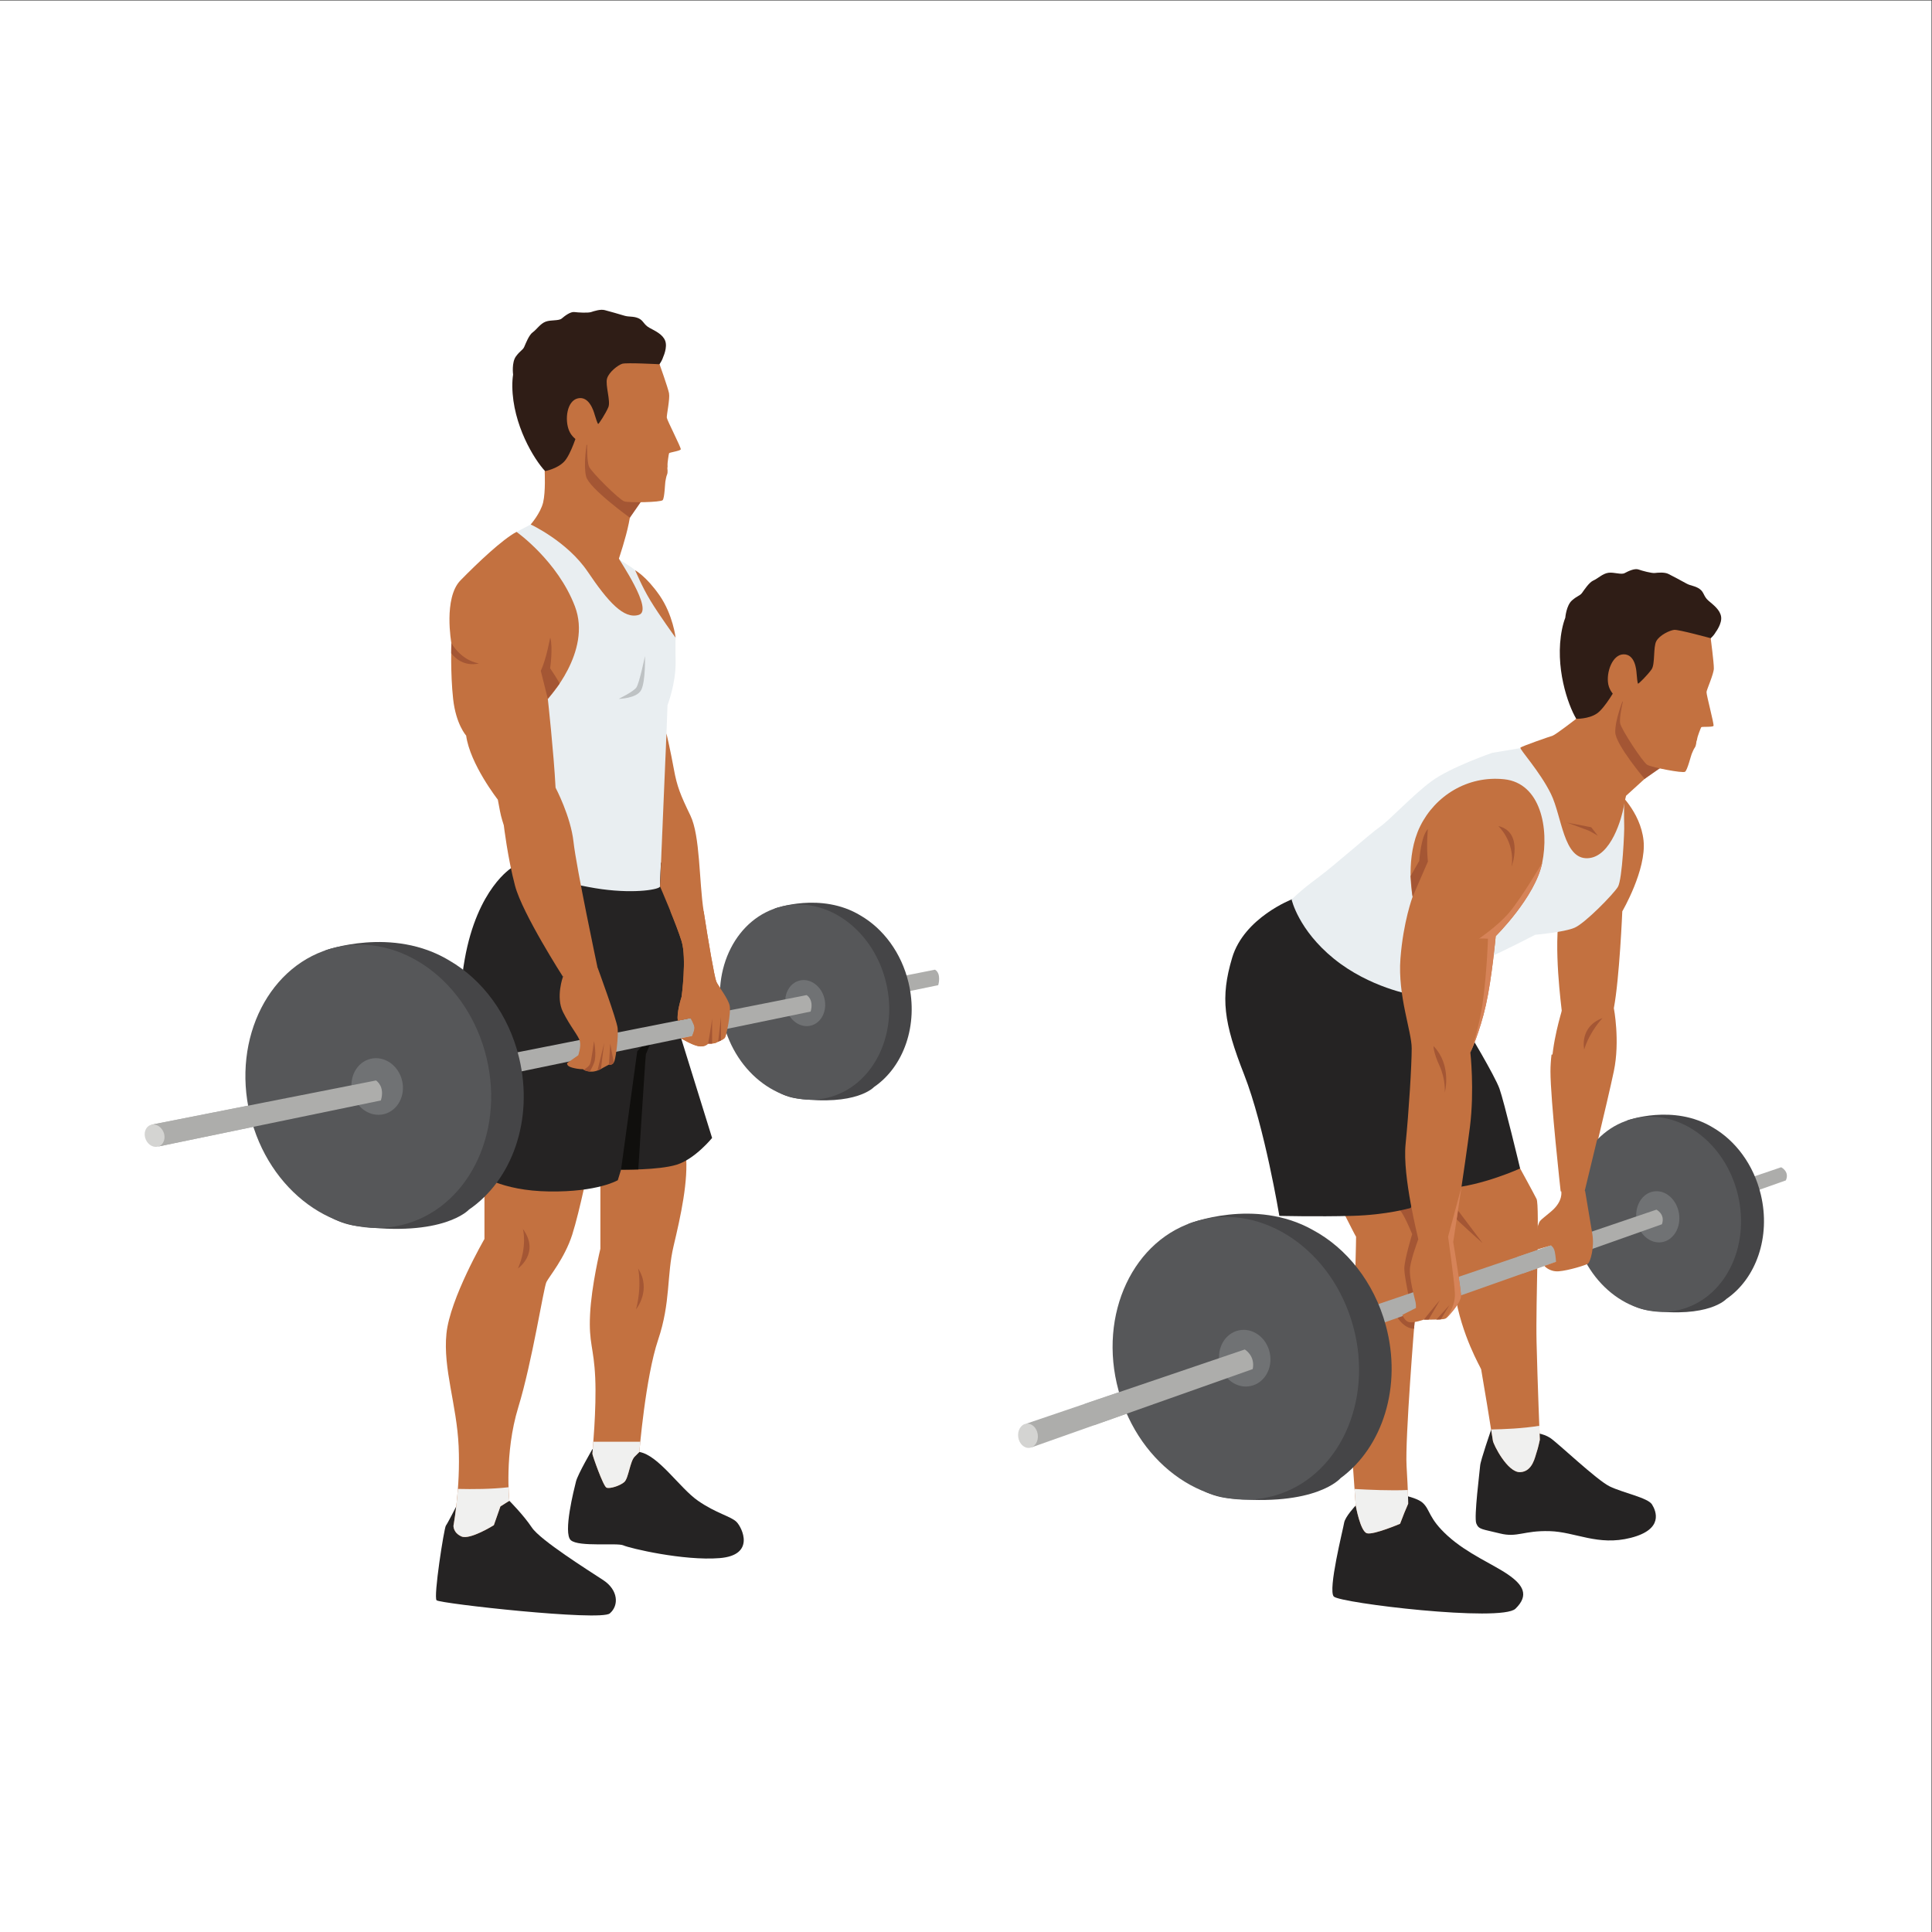 <?xml version="1.0" encoding="UTF-8" standalone="no"?>
<svg
   xmlns:dc="http://purl.org/dc/elements/1.1/"
   xmlns:cc="http://creativecommons.org/ns#"
   xmlns:rdf="http://www.w3.org/1999/02/22-rdf-syntax-ns#"
   xmlns:svg="http://www.w3.org/2000/svg"
   xmlns="http://www.w3.org/2000/svg"
   viewBox="0 0 2666.667 2666.667"
   height="2666.667"
   width="2666.667"
   xml:space="preserve"
   id="svg2"
   version="1.1"><rect x="0" y="0" width="2666.667" height="2666.667" fill="#333333" stroke="none"/><defs
     id="defs6" /><g
     transform="matrix(1.333,0,0,-1.333,0,2666.667)"
     id="g10"><g
       transform="scale(0.1)"
       id="g12"><g
         transform="scale(1.227)"
         id="g14"><path
           id="path16"
           style="fill:#ffffff;fill-opacity:1;fill-rule:nonzero;stroke:none"
           d="M 16300,0 H 0 V 16300 H 16300 V 0" /></g><g
         transform="scale(1.046)"
         id="g18"><path
           id="path20"
           style="fill:#c37140;fill-opacity:1;fill-rule:nonzero;stroke:none"
           d="m 16009.5,11292.5 c 0,0 230.1,-198.7 260.3,-488 30.2,-289.3 -210.4,-700.6 -210.4,-700.6 0,0 -27.8,-662.35 -83.6,-958.6 0,0 62.8,-324.18 0,-623.98 -62.7,-299.69 -278.8,-1185.11 -278.8,-1185.11 h -237.1 c 0,0 -101.1,909.8 -101.1,1188.65 0,278.85 101.1,582.09 101.1,596.05 0,13.96 -87.1,644.85 -17.4,975.99 69.7,331.2 327.4,979.5 327.4,979.5 l 239.6,216.1" /></g><path
         id="path22"
         style="fill:#252323;fill-opacity:1;fill-rule:nonzero;stroke:none"
         d="m 14165.5,4356.9 -127.6,59.6 c 0,0 -110.5,-116.6 -120.2,-179.8 -9.8,-63.2 -170.1,-695 -107,-763 63.2,-68.1 1735.1,-267.4 1880.9,-126.4 145.8,140.9 77.8,247.9 -77.8,354.8 -155.5,106.9 -417.9,213.8 -622.1,398.5 -204.1,184.7 -179.8,272.2 -262.4,345.1 -82.6,72.9 -364.5,106.9 -364.5,106.9 l -199.3,-195.7" /><g
         transform="scale(1.057)"
         id="g24"><path
           id="path26"
           style="fill:#252323;fill-opacity:1;fill-rule:nonzero;stroke:none"
           d="m 15021.6,4891.5 c 0,0 92,-4.55 163.2,-50.53 71.4,-45.98 456.5,-413.85 584.1,-475.92 127.6,-62.17 372.4,-110.42 413.9,-175.9 41.3,-65.57 117.2,-244.86 -207,-327.65 -324.2,-82.79 -541.5,58.57 -796.6,65.47 -255.3,6.91 -313.9,-65.76 -486.4,-22.52 -172.4,43.24 -206.9,36.34 -231,98.41 -24.1,62.06 34.4,513.86 37.9,565.61 3.4,51.76 109.1,355.01 109.1,355.01 l 412.8,-31.98" /></g><path
         id="path28"
         style="fill:#c37140;fill-opacity:1;fill-rule:nonzero;stroke:none"
         d="m 14649.1,6341.1 c 0,0 -101.4,-1239.3 -84.7,-1516.3 16.7,-277.1 16.7,-390.1 16.7,-390.1 l -40.1,-94.7 -43.8,-113 c 0,0 -273.4,-116.7 -342.6,-98.4 -69.3,18.2 -116.7,287.9 -116.7,287.9 0,0 -51,703.5 -51,714.5 0,10.9 58.3,2070.4 54.7,2068.6 -3.7,-1.9 -200.5,391.8 -200.5,391.8 0,0 747.3,222.4 769.1,200.5 21.9,-21.9 228,-222.4 214.2,-262.5 -13.7,-40.1 -18,-1007.8 -39.2,-1037 -21.2,-29.2 -136.1,-151.3 -136.1,-151.3" /><path
         id="path30"
         style="fill:#c37140;fill-opacity:1;fill-rule:nonzero;stroke:none"
         d="m 15740.2,7906.1 c 0,0 136.2,-247.9 170.2,-315.9 33.9,-68.1 -9.7,-1074.1 0,-1482.3 9.6,-408.3 33.9,-1011 33.9,-1011 0,0 -19.3,-92.3 -33.9,-131.2 -14.7,-38.9 -39,-199.2 -170.2,-204.1 -131.2,-4.9 -277,286.7 -281.9,325.6 -4.8,38.9 -116.6,719.3 -121.5,738.8 -4.8,19.4 -204.1,349.9 -272.1,787.3 -68.1,437.4 -199.3,1147 -155.6,1292.8 43.8,145.8 -218.7,272.2 175,218.7 393.7,-53.5 656.1,-218.7 656.1,-218.7" /><path
         id="path32"
         style="fill:#f0f0ef;fill-opacity:1;fill-rule:nonzero;stroke:none"
         d="m 14025.6,4587.2 c 7.1,-98.5 12.3,-170.7 12.3,-170.7 0,0 47.4,-269.7 116.7,-287.9 69.2,-18.3 342.6,98.4 342.6,98.4 l 43.8,113 40.1,94.7 c 0,0 0,43.4 -4,142 -176.2,-8.2 -397.6,1.9 -551.5,10.5" /><path
         id="path34"
         style="fill:#f0f0ef;fill-opacity:1;fill-rule:nonzero;stroke:none"
         d="m 15440,5203.6 c 10.2,-62.9 17.2,-107.3 18.3,-116.4 4.9,-38.9 150.7,-330.5 281.9,-325.6 131.2,4.9 155.5,165.2 170.2,204.1 14.6,38.9 33.9,131.2 33.9,131.2 0,0 -2.2,55.8 -5.6,144.7 -172.7,-28.2 -369.3,-36.1 -498.7,-38" /><path
         id="path36"
         style="fill:#a45634;fill-opacity:1;fill-rule:nonzero;stroke:none"
         d="m 14497,7471.2 c 42.8,-41.4 125.4,-245.5 125.4,-245.5 0,0 -81.4,-264.9 -81.4,-356 0,-91.2 61.9,-346.3 54.7,-357.2 -7.3,-11 -123,-152.4 -123,-152.4 0,0 61.7,-109.9 168.9,-113.6 l 19.7,214.9 c 0,0 74.4,569.4 82,627 7.5,57.5 27.3,145.8 0,277 -27.4,131.2 -60.2,148.2 -71.1,161.6 -10.9,13.4 -175.2,-55.8 -175.2,-55.8" /><path
         id="path38"
         style="fill:#252323;fill-opacity:1;fill-rule:nonzero;stroke:none"
         d="m 13378.2,10693.4 c 0,0 -495.7,-189.6 -619.7,-605.1 -123.9,-415.5 -87.5,-670.7 124,-1210.2 211.4,-539.4 364.5,-1462.9 364.5,-1462.9 0,0 388.8,-9.7 753.3,0 364.5,9.7 607.5,82.6 607.5,82.6 0,0 48.6,179.9 393.7,204.2 345,24.3 738.7,204.1 738.7,204.1 0,0 -165.2,690.1 -213.8,826.2 -48.6,136.1 -335.4,612.4 -335.4,612.4 0,0 -330.5,972 -398.5,1001.2 -68.1,29.1 -1414.3,347.5 -1414.3,347.5" /><path
         id="path40"
         style="fill:#a45634;fill-opacity:1;fill-rule:nonzero;stroke:none"
         d="m 15054.9,7527 296.5,-393.7 c 0,0 -286.7,253.8 -296.5,277.6 -9.7,23.8 0,116.1 0,116.1" /><g
         transform="scale(1.032)"
         id="g42"><path
           id="path44"
           style="fill:#e9eef1;fill-opacity:1;fill-rule:nonzero;stroke:none"
           d="m 15247.7,11877.1 -275.4,-45.9 c 0,0 -420.2,-144.7 -610.9,-286 -190.6,-141.2 -413.1,-384.9 -519,-459 -106,-74.2 -452,-384.9 -625,-512 -173,-127.1 -257.8,-215.4 -257.8,-215.4 0,0 67,-303.7 423.7,-593.22 356.7,-289.56 783.9,-363.67 798,-363.67 14.2,0 663.9,346.01 755.6,377.79 91.9,31.77 466.2,226 466.2,226 0,0 289.5,24.7 395.4,70.6 106,45.9 388.5,335.5 434.4,409.6 45.9,74.2 67.1,586.2 63.5,614.4 -3.5,28.3 0.4,508.5 0.4,508.5 l -1049.1,268.3" /></g><g
         transform="scale(1.058)"
         id="g46"><path
           id="path48"
           style="fill:#c37140;fill-opacity:1;fill-rule:nonzero;stroke:none"
           d="m 15423,11870.8 c 0,0 -198.2,-153.5 -228,-162.7 -29.9,-9.2 -303.2,-103.4 -314.8,-117.2 -11.4,-13.8 190.7,-232 298.7,-452.5 108,-220.6 121.8,-638.7 358.4,-629.5 236.6,9.2 337.7,415.8 351.5,491.6 13.8,75.8 25.2,119.5 25.2,119.5 l 386,351.5 c 0,0 -335.4,611 -353.8,643.2 -18.4,32.2 27.6,112.6 -110.3,101.1 -137.8,-11.5 -225.1,2.3 -277.9,-89.6 -52.9,-91.9 -135,-255.4 -135,-255.4" /></g><g
         transform="scale(1.015)"
         id="g50"><path
           id="path52"
           style="fill:#a45634;fill-opacity:1;fill-rule:nonzero;stroke:none"
           d="m 15969.6,11320.6 c 19.2,0 217.9,-79 229.8,-81.4 11.9,-2.4 100.6,-55.1 100.6,-55.1 l -67.1,86.2 -263.3,50.3" /></g><path
         id="path54"
         style="fill:#c37140;fill-opacity:1;fill-rule:nonzero;stroke:none"
         d="m 14627.2,10720.1 c -4.8,14.6 -77.7,413.1 77.8,729 155.5,315.9 490.9,527 870,487.1 379.1,-39.9 466.5,-511.4 393.6,-866.2 -72.9,-354.7 -481.1,-758.1 -481.1,-758.1 0,0 -38.9,-432.6 -102.1,-714.5 -63.2,-281.9 -160.4,-490.8 -160.4,-490.8 0,0 43.8,-388.9 -4.8,-772.8 -48.6,-384 -184.7,-1268.5 -184.7,-1268.5 0,0 -349.9,92.3 -349.9,106.9 0,14.6 -165.3,646.4 -131.3,986.6 34.1,340.2 63.2,816.5 63.2,991.5 0,175 -145.8,544.3 -116.6,928.3 29.1,383.9 126.3,641.5 126.3,641.5" /><path
         id="path56"
         style="fill:#a45634;fill-opacity:1;fill-rule:nonzero;stroke:none"
         d="m 14785.2,11421.2 c 0,0 -18.2,-159.2 0,-337.8 l -158,-363.3 -20.9,214 89.5,156.6 c 0,0 16.5,256.4 89.4,330.5" /><path
         id="path58"
         style="fill:#a45634;fill-opacity:1;fill-rule:nonzero;stroke:none"
         d="m 15514.2,11451.6 c 0,0 175,-160.4 138.5,-419.2 0,0 127.6,357.2 -138.5,419.2" /><path
         id="path60"
         style="fill:#d68358;fill-opacity:1;fill-rule:nonzero;stroke:none"
         d="m 15315,10285.1 c 12.1,4.9 92.3,-0.1 92.3,-0.1 0,0 -9.7,-318.5 -49.8,-626.8 -40.1,-308.3 -132.5,-551.6 -132.5,-551.6 0,0 97.2,208.9 160.4,490.8 63.2,281.9 102.1,714.5 102.1,714.5 0,0 408.2,403.4 481.1,758.1 0,0 -216.2,-366.9 -342.6,-515.1 -126.4,-148.3 -323.2,-274.6 -311,-269.8" /><g
         transform="scale(1.018)"
         id="g62"><path
           id="path64"
           style="fill:#a45634;fill-opacity:1;fill-rule:nonzero;stroke:none"
           d="m 16300,9295.74 c 0,0 -128.9,-132.49 -186.1,-318.6 0,0 -53.7,229.13 186.1,318.6" /></g><path
         id="path66"
         style="fill:#a45634;fill-opacity:1;fill-rule:nonzero;stroke:none"
         d="m 14843.5,9173.4 c 0,0 -3.6,-62 62,-204.2 65.6,-142.1 54.7,-277 54.7,-277 0,0 76.5,280.7 -116.7,481.2" /><g
         transform="scale(1.137)"
         id="g68"><path
           id="path70"
           style="fill:#adadab;fill-opacity:1;fill-rule:nonzero;stroke:none"
           d="m 9346.7,4629.37 6874.2,2335.1 c 0,0 79.1,-38.53 42.7,-119.71 L 9392.7,4413.1 l -46,216.27" /></g><path
         id="path72"
         style="fill:#d4d4d2;fill-opacity:1;fill-rule:nonzero;stroke:none"
         d="m 10745.4,5152.4 c 9.7,-69.1 -27.7,-131.5 -83.5,-139.3 -55.8,-7.8 -108.9,41.9 -118.6,111 -9.7,69.1 27.7,131.5 83.5,139.3 55.9,7.8 109,-41.9 118.6,-111" /><path
         id="path74"
         style="fill:#454547;fill-opacity:1;fill-rule:nonzero;stroke:none"
         d="m 14348.7,6283.1 c -122.1,447.3 -406.7,798.5 -752.8,984.8 -0.5,0.3 -1,0.6 -1.5,0.9 -602.1,339.6 -1289,63.7 -1289,63.7 l -26,-66.8 c 0,0 -597,-933.6 -633.8,-998 -36.8,-64.4 176.3,-1686.5 1080,-1777.3 903.7,-90.9 1154.7,208.3 1154.7,208.3 v 0 c 435.9,318.8 641.2,951.4 468.4,1584.4" /><path
         id="path76"
         style="fill:#565759;fill-opacity:1;fill-rule:nonzero;stroke:none"
         d="m 14011.5,6272.2 c 214.9,-787.3 -154.9,-1574 -825.9,-1757.1 -671.1,-183.2 -1389.3,306.5 -1604.2,1093.7 -214.8,787.3 154.9,1574 826,1757.1 671.1,183.2 1389.3,-306.5 1604.1,-1093.7" /><path
         id="path78"
         style="fill:#707274;fill-opacity:1;fill-rule:nonzero;stroke:none"
         d="m 13148.1,5995.9 c 33.4,-159.3 -55.7,-312.7 -198.9,-342.7 -143.1,-30 -286.3,74.8 -319.6,234.1 -33.4,159.3 55.7,312.7 198.9,342.7 143.1,30 286.3,-74.9 319.6,-234.1" /><path
         id="path80"
         style="fill:#adadab;fill-opacity:1;fill-rule:nonzero;stroke:none"
         d="m 12888.8,6031.8 c 0,0 110.3,-62.5 82.7,-203 l -1644.7,-582.1 -95.4,222 1657.4,563.1" /><path
         id="path82"
         style="fill:#c37140;fill-opacity:1;fill-rule:nonzero;stroke:none"
         d="m 14685.6,7172.2 c 0,0 -68.1,-180.4 -84.5,-286.1 -16.4,-105.7 51,-335.4 56.5,-364.5 5.5,-29.2 3.7,-60.2 3.7,-60.2 l -140.4,-71.1 c 0,0 23.7,-69.2 74.8,-76.5 51,-7.3 147.6,27.3 147.6,27.3 0,0 52.8,-1.8 89.3,0 36.4,1.9 116.6,-1.8 138.5,12.8 21.9,14.6 153.1,160.4 156.7,226 3.7,65.6 -89.3,619.7 -89.3,619.7 l -352.9,-27.4" /><path
         id="path84"
         style="fill:#a45634;fill-opacity:1;fill-rule:nonzero;stroke:none"
         d="m 14909.1,6541.6 c -5.4,-1.8 -165.8,-200.5 -165.8,-200.5 h 49.2 l 116.6,200.5" /><path
         id="path86"
         style="fill:#a45634;fill-opacity:1;fill-rule:nonzero;stroke:none"
         d="m 14872.7,6341.1 136.7,151.3 -91.1,-149.1 z" /><path
         id="path88"
         style="fill:#d68358;fill-opacity:1;fill-rule:nonzero;stroke:none"
         d="m 15133.7,7717.9 -139.5,-518.3 c 0,0 63.6,-441 70.5,-586.3 6.8,-145.3 -93.6,-259.4 -93.6,-259.4 v 0 0 c 21.9,14.6 153.1,160.4 156.7,226 3,52.9 -56.9,423.2 -80.2,564.7 17.5,114.8 51.6,339.2 86.1,573.3" /><g
         transform="scale(1.125)"
         id="g90"><path
           id="path92"
           style="fill:#454547;fill-opacity:1;fill-rule:nonzero;stroke:none"
           d="m 16206.8,6786.53 c -65.9,276.32 -233.2,496.98 -441.4,617.98 -0.3,0.19 -0.6,0.36 -0.9,0.54 -361.8,219.87 -788,64.63 -788,64.63 l -17.2,-40.36 c 0,0 -384.1,-559.76 -407.9,-598.43 -23.8,-38.76 74.4,-1036.21 626,-1109.74 551.5,-73.61 711.1,104.56 711.1,104.56 v 0 c 273.3,186.53 411.5,569.8 318.3,960.82" /></g><g
         transform="scale(1.112)"
         id="g94"><path
           id="path96"
           style="fill:#565759;fill-opacity:1;fill-rule:nonzero;stroke:none"
           d="m 16182.7,6863.99 c 117.3,-491.87 -127.6,-971.61 -546.8,-1071.51 -419.3,-99.99 -854.1,217.7 -971.4,709.57 -117.3,491.87 127.6,971.61 546.8,1071.51 419.3,99.99 854.2,-217.7 971.4,-709.57" /></g><g
         transform="scale(1.068)"
         id="g98"><path
           id="path100"
           style="fill:#707274;fill-opacity:1;fill-rule:nonzero;stroke:none"
           d="m 16278.1,6967.13 c 21.9,-135.86 -52.4,-260.76 -165.9,-279.12 -113.5,-18.35 -223.3,76.97 -245.3,212.83 -21.9,135.86 52.4,260.77 165.9,279.12 113.5,18.35 223.3,-76.97 245.3,-212.83" /></g><g
         transform="scale(1.058)"
         id="g102"><path
           id="path104"
           style="fill:#adadab;fill-opacity:1;fill-rule:nonzero;stroke:none"
           d="m 16211.2,7069.57 c 0,0 88.8,-43.47 54,-143.09 L 14906,6445.5 l -56.1,161.62 1361.3,462.45" /></g><g
         transform="scale(1.013)"
         id="g106"><path
           id="path108"
           style="fill:#c37140;fill-opacity:1;fill-rule:nonzero;stroke:none"
           d="m 15958.2,7572.65 c 0,0 25.1,-100.79 -104.4,-208.68 -129.5,-107.99 -111.5,-86.37 -133.1,-143.92 -21.6,-57.54 -14.4,-245.88 -14.4,-245.88 l 147.5,43.43 c 0,0 28.8,-17.08 38.4,-62.68 9.6,-45.51 13.1,-103.84 13.1,-103.84 l -119.5,-42.25 c 0,0 51.2,-62.59 147.2,-55.38 95.9,7.21 278.3,62.39 299.8,79.16 21.6,16.79 67.2,160.7 43.2,304.62 -24,143.92 -73.1,435.42 -73.1,435.42 l -118.8,80.34 -125.9,-80.34" /></g><g
         transform="scale(1.026)"
         id="g110"><path
           id="path112"
           style="fill:#c37140;fill-opacity:1;fill-rule:nonzero;stroke:none"
           d="m 15658.3,8855.51 c -6.7,-56.12 -10.8,-113.7 -10.8,-170.4 0,-284.09 103,-1211 103,-1211 h 241.5 c 0,0 220.2,902.06 284.1,1207.4 12.1,57.97 19.6,116.71 23.9,174 h -641.7" /></g><g
         transform="scale(1.065)"
         id="g114"><path
           id="path116"
           style="fill:#a45634;fill-opacity:1;fill-rule:nonzero;stroke:none"
           d="m 15778.5,11974.6 c 0,0 -76.7,-190.7 -73.9,-310.2 2.7,-119.4 285.4,-453.4 285.4,-453.4 l 310,216.5 -521.5,547.1" /></g><g
         transform="scale(1.094)"
         id="g118"><path
           id="path120"
           style="fill:#2f1d16;fill-opacity:1;fill-rule:nonzero;stroke:none"
           d="m 16170,12601.1 c -47.2,40.8 -39.8,79.5 -82.8,110.2 -43,30.8 -84.9,29.2 -125,51.7 -40.2,22.6 -133.9,72.3 -171,90.9 -37.1,18.5 -98.6,12.1 -129.4,8.9 -30.7,-3.1 -118.2,20.7 -154.3,33.4 -36.1,12.7 -97.1,-16.5 -130.1,-34.3 -33.1,-17.8 -100.6,10.4 -154.6,2.9 -54.2,-7.4 -100.8,-55.7 -141.2,-72.7 -40.2,-17 -86.4,-88.1 -107.5,-117.2 -21.2,-29.2 -41.4,-24.5 -95.5,-71.7 -54,-47.2 -63.3,-163.2 -63.3,-163.2 h 0.1 c -12.2,-32.2 -22.8,-68.3 -31.1,-109.5 -71.8,-354.7 56.5,-717.9 134.7,-847.6 0,0 114.6,-3.7 193.9,49 79.4,52.7 186.2,248.3 186.2,248.3 0,0 374.6,-120.7 386.9,-104.8 12.4,15.8 430.8,506.3 430.8,506.3 l 64.4,48.4 c 2.8,6.2 7.1,12.1 13,17.6 20.4,18.9 35,37.9 45.4,56.5 0,0 60.4,79.5 50.4,145 -9.8,65.5 -72.8,111.1 -120,151.9" /></g><g
         transform="scale(1.089)"
         id="g122"><path
           id="path124"
           style="fill:#c37140;fill-opacity:1;fill-rule:nonzero;stroke:none"
           d="m 16265.8,12301.9 c 0,0 31.1,-235.6 30,-288.3 -1.1,-52.6 -66.8,-197.8 -69.7,-222.6 -2.9,-24.9 73.9,-308.1 66.5,-322.6 -7.5,-14.4 -111,-5.4 -116.7,-13 -5.7,-7.7 -38.5,-97.6 -38.3,-107.3 0.2,-9.6 -7.4,-28.1 -7.4,-28.1 0,0 -2.4,-40.5 -15.2,-57.7 -12.8,-17.1 -24.1,-49.8 -30.1,-61.9 -5.9,-12.1 -40.2,-152.4 -62.7,-168.4 -22.5,-15.9 -315.9,41.4 -358.9,65.5 -43,24.1 -247.1,337.3 -257.9,393.1 -10.9,55.8 25.3,207 25.3,207 0,0 -117,54.6 -138.7,166.2 -21.7,111.7 38.3,284 146.3,284.7 108,0.8 120.6,-145 123.1,-184.1 2.5,-39 9.1,-90 13.3,-94.8 4.3,-4.7 93.6,84.9 129,135.8 35.4,51 13.9,211.9 45.5,269.3 31.6,57.4 129.4,102.8 170.5,106.6 41.2,3.7 346.1,-79.4 346.1,-79.4" /></g><path
         id="path126"
         style="fill:#252323;fill-opacity:1;fill-rule:nonzero;stroke:none"
         d="m 4909.4,4406.8 h -185.25 c 0,0 -89.01,-175 -107.4,-199.3 -18.4,-24.3 -130.18,-738.7 -96.16,-772.7 34.02,-34 1696.19,-218.7 1793.39,-136.1 97.21,82.6 87.48,243 -68.04,345.1 -155.52,102 -651.26,413.1 -738.74,544.3 -87.48,131.2 -233.28,277 -233.28,277 l -364.52,-58.3" /><path
         id="path128"
         style="fill:#252323;fill-opacity:1;fill-rule:nonzero;stroke:none"
         d="m 6382.07,5076.3 c -63.23,-32.8 -247.91,-76.6 -247.91,-76.6 0,0 -150.67,-257.6 -170.11,-335.3 -19.44,-77.8 -136.08,-534.6 -53.46,-607.5 82.62,-72.9 481.15,-24.3 544.34,-53.5 63.18,-29.2 622.09,-162 996.32,-132 374.23,29.9 233.29,316.7 174.97,375 -58.32,58.3 -208.99,87.5 -398.53,218.7 -189.55,131.2 -408.26,471.5 -607.52,505.5 -199.27,34 -238.1,105.7 -238.1,105.7" /><path
         id="path130"
         style="fill:#c37140;fill-opacity:1;fill-rule:nonzero;stroke:none"
         d="m 5016.33,8017.9 v -842 c 0,0 -357.22,-616.1 -393.67,-980.6 -36.45,-364.5 106.92,-733.9 126.36,-1166.4 19.44,-432.6 -53.46,-821.4 -53.46,-821.4 0,0 -4.86,-72.9 82.62,-111.7 87.48,-38.9 335.35,116.6 335.35,116.6 l 68.04,194.4 92.35,58.3 c 0,0 -53.47,490.9 92.33,967.2 145.81,476.3 262.45,1239.3 291.62,1297.6 29.16,58.4 189.54,247.9 267.3,490.9 77.76,243 184.69,772.8 184.69,772.8 l -1093.53,24.3" /><path
         id="path132"
         style="fill:#c37140;fill-opacity:1;fill-rule:nonzero;stroke:none"
         d="M 6216.78,7893.9 V 7075 c 0,0 -92.34,-379.1 -106.92,-680.4 -14.59,-301.3 38.88,-335.4 53.46,-656.1 14.58,-320.8 -29.16,-772.8 -29.16,-787.4 0,-14.5 111.78,-335.3 145.8,-349.9 34.02,-14.6 140.94,19.4 184.69,58.3 43.74,38.9 58.32,213.9 106.92,262.5 48.6,48.6 48.6,48.6 48.6,48.6 0,0 63.18,772.7 194.41,1161.5 131.22,388.9 87.48,665.9 160.38,972.1 72.9,306.2 155.52,680.4 126.36,952.6 -29.16,272.1 -656.11,102 -670.69,77.7 -14.59,-24.3 -213.85,-240.6 -213.85,-240.6" /><path
         id="path134"
         style="fill:#252323;fill-opacity:1;fill-rule:nonzero;stroke:none"
         d="m 5300.7,11021.4 c 0,0 -357.28,-211.4 -488.5,-947.7 -131.22,-736.3 -72.9,-2143.3 43.74,-2187 116.64,-43.8 328.06,-211.5 831.09,-218.8 503.02,-7.2 710.11,116.7 710.11,116.7 l 33.49,109.3 c 0,0 386.38,-7.2 575.92,51.1 189.55,58.3 366.94,277 366.94,277 l -320.48,1031.4 c 0,0 259.73,441.2 194.12,711 -65.62,269.7 -227.93,918.3 -313.48,1057 -85.55,138.8 -1319.53,211.5 -1385.14,204.2 -65.61,-7.3 -247.81,-204.2 -247.81,-204.2" /><path
         id="path136"
         style="fill:#100f0d;fill-opacity:1;fill-rule:nonzero;stroke:none"
         d="m 6787.85,9328.7 -189.55,-210 -167.67,-1224.8 178.6,2.2 c 0,0 74.12,1180.9 78.98,1193.3 4.86,12.3 99.64,239.3 99.64,239.3" /><path
         id="path138"
         style="fill:#c37140;fill-opacity:1;fill-rule:nonzero;stroke:none"
         d="m 6458.9,14020.2 117.53,80.1 c 0,0 114.21,-60.7 252.73,-260 138.51,-199.2 166.57,-438.6 166.57,-438.6 0,0 -256.49,108.1 -285.65,154.3 -29.16,46.2 -251.18,464.2 -251.18,464.2" /><path
         id="path140"
         style="fill:#e9eef1;fill-opacity:1;fill-rule:nonzero;stroke:none"
         d="m 5495.05,14574.2 -194.35,-102.1 70.42,-1861.4 -70.42,-1589.3 c 0,0 571.01,-174.9 930.66,-223.5 359.65,-48.6 607.52,0 602.66,29.1 -4.86,29.2 48.6,947.8 48.6,1025.5 0,77.8 29.16,850.6 29.16,850.6 0,0 87.48,224.7 83.84,450.7 -3.65,226 0.11,247.9 0.11,247.9 0,0 -169,232.1 -261.35,385.2 -92.34,153.1 -148.23,296.4 -157.95,313.4 -9.72,17.1 -235.72,155.6 -235.72,155.6 l -845.66,318.3" /><path
         id="path142"
         style="fill:#c37140;fill-opacity:1;fill-rule:nonzero;stroke:none"
         d="m 5640.05,15120.4 c 0,0 10.53,-206.6 -16.21,-318.1 -26.73,-111.5 -128.79,-228.1 -128.79,-228.1 0,0 378.46,-175 590.19,-488.4 211.73,-313.5 374.55,-495.8 530.07,-447.2 155.52,48.6 -208.99,573.5 -206.56,583.2 2.44,9.8 70.48,206.6 102.07,364.6 31.59,157.9 70.47,374.2 70.47,374.2 0,0 -478.98,522.5 -506.8,541.9 -27.82,19.4 -93.61,98.4 -191.94,65 -98.32,-33.4 -190.67,-67.4 -202.81,-152.5 -12.16,-85.1 -39.69,-294.6 -39.69,-294.6" /><path
         id="path144"
         style="fill:#bec2c4;fill-opacity:1;fill-rule:nonzero;stroke:none"
         d="m 6678.49,13212.2 c 0,0 -58.32,-283.1 -89.91,-326.9 -31.59,-43.7 -182.26,-116.6 -182.26,-116.6 0,0 187.12,2.4 233.29,92.3 46.17,89.9 38.88,351.2 38.88,351.2" /><path
         id="path146"
         style="fill:#c37140;fill-opacity:1;fill-rule:nonzero;stroke:none"
         d="m 5348.8,14497.4 c 0,0 425.71,-301.1 604.32,-771.3 178.61,-470.2 -280.67,-957.4 -280.67,-957.4 0,0 61.96,-562.6 80.19,-919.8 0,0 156.74,-295.3 185.9,-561.4 29.16,-266.1 247.87,-1297.6 247.87,-1297.6 l -357.23,-98.4 c 0,0 -419.18,652.4 -495.73,940.4 -76.55,288 -116.64,627 -116.64,627 0,0 -29.16,87.4 -40.1,149.4 -10.93,62 -21.87,116.6 -21.87,116.6 0,0 -287.96,368.2 -328.06,663.5 0,0 -105.71,115.4 -134.87,380.3 -29.16,264.8 -18.22,578.3 -18.22,578.3 0,0 -83.84,466.6 94.77,648.8 178.61,182.3 434.1,424.8 580.34,501.6" /><path
         id="path148"
         style="fill:#a45634;fill-opacity:1;fill-rule:nonzero;stroke:none"
         d="m 5697.96,13401.7 c -2.17,7.9 -36.45,-211.4 -98.42,-342.6 l 72.91,-290.4 c 0,0 115.31,147.8 120.95,156.2 5.63,8.5 -96.93,160.3 -96.93,160.3 0,0 30.65,210.8 1.49,316.5" /><path
         id="path150"
         style="fill:#adadab;fill-opacity:1;fill-rule:nonzero;stroke:none"
         d="m 1570.28,8359.6 73.11,-225.1 8071.47,1669.5 c 0,0 36.45,116.6 -32.8,160.4 L 1570.28,8359.6" /><path
         id="path152"
         style="fill:#a45634;fill-opacity:1;fill-rule:nonzero;stroke:none"
         d="m 4673.69,13347 c 0,0 91.12,-174.9 284.31,-211.4 0,0 -164.12,-51 -286.18,105.7 l 1.87,105.7" /><path
         id="path154"
         style="fill:#c37140;fill-opacity:1;fill-rule:nonzero;stroke:none"
         d="m 5829.18,9891.5 c 0,0 -76.54,-211.5 0,-364.5 76.55,-153.1 160.39,-246.1 174.97,-302.6 14.58,-56.5 -16.41,-145.8 -16.41,-145.8 l -113.97,-80 c 0,0 -15.43,-30.6 51.4,-48.8 66.83,-18.2 111.78,-15.8 111.78,-15.8 0,0 18.23,-20.6 78.98,-25.5 60.75,-4.9 126.36,38.9 126.36,38.9 l 63.19,34 c 0,0 40.09,-13.4 57.1,37.7 17.01,51 41.32,252.7 32.81,339 -8.51,86.2 -208.98,631.8 -208.98,631.8 0,0 -153.1,27.3 -165.86,16.4 -12.76,-11 -191.37,-114.8 -191.37,-114.8" /><path
         id="path156"
         style="fill:#c37140;fill-opacity:1;fill-rule:nonzero;stroke:none"
         d="m 6834.02,10827 c 0,0 168.89,-388.8 223.56,-567.4 54.68,-178.6 0,-575.9 0,-575.9 0,0 -56.26,-174.2 -37.85,-246.9 l 131.34,26 c 0,0 37.74,-64.6 40.17,-96.2 2.43,-31.6 -24.77,-89.7 -24.77,-89.7 l -113.46,-23.5 c 0,0 111.5,-69.1 179.54,-81.2 68.04,-12.2 99.63,26.7 99.63,26.7 0,0 63.18,-2.4 82.62,9.7 19.44,12.2 77.76,29.2 92.34,53.5 14.58,24.3 63.19,252.7 48.61,328 -14.58,75.4 -119.08,204.2 -138.52,250.3 -19.44,46.2 -82.62,413.1 -131.22,729 -48.6,316 -35.24,780.1 -137.3,991.5 -102.06,211.4 -138.51,298.9 -171.32,481.2 -32.81,182.2 -76.44,368.4 -76.44,368.4 L 6834.02,10827" /><path
         id="path158"
         style="fill:#a45634;fill-opacity:1;fill-rule:nonzero;stroke:none"
         d="m 5414.86,7279.1 c 0,0 47.55,-179.8 -51.56,-408.2 0,0 231.38,160.4 51.56,408.2" /><path
         id="path160"
         style="fill:#a45634;fill-opacity:1;fill-rule:nonzero;stroke:none"
         d="m 6607.35,6870.9 c 0,0 41.98,-175 -21.2,-422.8 0,0 163.9,199.2 21.2,422.8" /><path
         id="path162"
         style="fill:#f0f0ef;fill-opacity:1;fill-rule:nonzero;stroke:none"
         d="m 4741.3,4588.1 c -16.5,-224.4 -45.74,-380.6 -45.74,-380.6 0,0 -4.86,-72.9 82.62,-111.7 87.48,-38.9 335.35,116.6 335.35,116.6 l 68.04,194.4 92.35,58.3 c 0,0 -5.71,52.8 -8.3,140.2 -175.73,-20.2 -376.16,-20.9 -524.32,-17.2" /><path
         id="path164"
         style="fill:#454547;fill-opacity:1;fill-rule:nonzero;stroke:none"
         d="m 5375.97,9048.8 c -107.52,451 -380.61,811.3 -720.51,1008.7 -0.48,0.3 -0.94,0.7 -1.43,0.9 -590.72,359 -1286.25,105.6 -1286.25,105.6 l -28.2,-66 c 0,0 -626.96,-913.7 -665.84,-976.9 -38.88,-63.2 121.5,-1691.3 1021.8,-1811.4 900.29,-120.1 1160.8,170.7 1160.8,170.7 v 0 c 446.05,304.5 671.79,930.1 519.63,1568.4" /><path
         id="path166"
         style="fill:#f0f0ef;fill-opacity:1;fill-rule:nonzero;stroke:none"
         d="m 6143.91,5076.3 c -5.45,-73 -9.75,-120.6 -9.75,-125.2 0,-14.5 111.78,-335.3 145.8,-349.9 34.02,-14.6 140.95,19.4 184.69,58.3 43.74,38.9 58.32,213.9 106.92,262.5 48.6,48.6 48.6,48.6 48.6,48.6 0,0 3.26,39.8 9.81,105.7 h -486.07" /><path
         id="path168"
         style="fill:#565759;fill-opacity:1;fill-rule:nonzero;stroke:none"
         d="M 5038.62,9048.8 C 5227.85,8255 4832.71,7480.7 4156.07,7319.4 3479.42,7158.1 2777.5,7670.9 2588.27,8464.7 c -189.23,793.8 205.9,1568 882.55,1729.3 676.64,161.3 1378.57,-351.4 1567.8,-1145.2" /><path
         id="path170"
         style="fill:#707274;fill-opacity:1;fill-rule:nonzero;stroke:none"
         d="m 4163.42,8816.3 c 37.8,-158.2 -46.9,-314.1 -189.18,-348.1 -142.29,-34 -288.28,66.8 -326.09,225.1 -37.8,158.2 46.9,314.1 189.18,348.1 142.29,34 288.28,-66.8 326.09,-225.1" /><path
         id="path172"
         style="fill:#adadab;fill-opacity:1;fill-rule:nonzero;stroke:none"
         d="m 3893.17,8817.3 v 0 l -2322.89,-457.7 73.11,-225.1 2300.37,475.8 c 45.54,148.7 -50.59,207 -50.59,207" /><path
         id="path174"
         style="fill:#d4d4d2;fill-opacity:1;fill-rule:nonzero;stroke:none"
         d="m 1692.59,8284.4 c 25.65,-60.3 5.39,-126.7 -45.25,-148.2 -50.64,-21.5 -112.48,9.9 -138.13,70.3 -25.65,60.3 -5.39,126.7 45.25,148.2 50.63,21.5 112.48,-9.9 138.13,-70.3" /><path
         id="path176"
         style="fill:#454547;fill-opacity:1;fill-rule:nonzero;stroke:none"
         d="m 9407.55,9829.7 c -74.08,310.8 -262.26,559 -496.47,695.1 -0.33,0.2 -0.65,0.4 -0.98,0.6 -407.04,247.3 -886.3,72.7 -886.3,72.7 l -19.42,-45.4 c 0,0 -432.01,-629.6 -458.8,-673.2 -26.8,-43.5 83.72,-1165.4 704.07,-1248.1 C 8870,8548.6 9049.5,8749 9049.5,8749 v 0 c 307.35,209.8 462.89,640.9 358.05,1080.7" /><path
         id="path178"
         style="fill:#565759;fill-opacity:1;fill-rule:nonzero;stroke:none"
         d="m 9175.1,9829.7 c 130.38,-547 -141.88,-1080.5 -608.13,-1191.6 -466.24,-111.2 -949.9,242.1 -1080.29,789.1 -130.39,547 141.88,1080.5 608.12,1191.6 466.24,111.2 949.91,-242.1 1080.3,-789.1" /><path
         id="path180"
         style="fill:#707274;fill-opacity:1;fill-rule:nonzero;stroke:none"
         d="m 8535.83,9668.6 c 32.54,-128.7 -29.91,-255.6 -139.49,-283.3 -109.58,-27.7 -224.8,54.3 -257.34,183 -32.54,128.8 29.91,255.6 139.49,283.3 109.58,27.7 224.8,-54.2 257.34,-183" /><path
         id="path182"
         style="fill:#adadab;fill-opacity:1;fill-rule:nonzero;stroke:none"
         d="m 8351.98,9701.2 c 0,0 78.02,-42.7 41.86,-170.5 l -976.89,-202 -6.5,186.3 941.53,186.2" /><path
         id="path184"
         style="fill:#c37140;fill-opacity:1;fill-rule:nonzero;stroke:none"
         d="m 7417.23,9840.4 c -19.44,46.2 -82.62,413.1 -131.22,729 h -344.05 c 44.54,-109.7 91.34,-230.5 115.62,-309.8 54.68,-178.6 0,-575.9 0,-575.9 0,0 -56.26,-174.2 -37.85,-246.9 l 131.34,26 c 0,0 37.74,-64.6 40.17,-96.2 2.43,-31.6 -24.77,-89.7 -24.77,-89.7 L 7053,9253.4 c 0,0 111.51,-69.1 179.55,-81.2 68.04,-12.2 99.63,26.7 99.63,26.7 0,0 63.18,-2.4 82.62,9.7 19.44,12.2 77.76,29.2 92.34,53.5 14.58,24.3 63.19,252.7 48.61,328 -14.58,75.4 -119.08,204.2 -138.52,250.3" /><path
         id="path186"
         style="fill:#a45634;fill-opacity:1;fill-rule:nonzero;stroke:none"
         d="m 6151.17,8999.6 c 29.16,76.6 1.21,217.5 0,223.6 -1.22,6.1 -24.3,-188.3 -40.1,-230.9 -10.91,-29.4 -45.6,-51.8 -66.8,-64 9.32,-6.1 28.67,-15.2 63.65,-19 14,25.2 30.48,56.8 43.25,90.3" /><path
         id="path188"
         style="fill:#a45634;fill-opacity:1;fill-rule:nonzero;stroke:none"
         d="m 6222.36,8935.9 c 7.87,74.4 34.52,272.7 34.52,272.7 0,0 -42.99,-179.8 -70.45,-288.5 14.02,5 26.39,10.8 35.93,15.8" /><path
         id="path190"
         style="fill:#a45634;fill-opacity:1;fill-rule:nonzero;stroke:none"
         d="m 6318.84,9198.9 -13.36,-217.5 c 0,0 30.71,-10.2 49.78,21.4 l -36.42,196.1" /><path
         id="path192"
         style="fill:#a45634;fill-opacity:1;fill-rule:nonzero;stroke:none"
         d="m 7373.49,9458.5 c 0,-23.9 -41.31,-259.6 -41.31,-259.6 h 41.31 v 259.6" /><path
         id="path194"
         style="fill:#a45634;fill-opacity:1;fill-rule:nonzero;stroke:none"
         d="m 7465.83,9475.9 -29.49,-256.8 29.49,13.1 z" /><path
         id="path196"
         style="fill:#a45634;fill-opacity:1;fill-rule:nonzero;stroke:none"
         d="m 6075.89,15412 c 0,0 -37.08,-215.7 -7.43,-339.4 29.66,-123.6 453.79,-428.3 453.79,-428.3 l 219.05,315.3 -665.41,452.4" /><g
         transform="scale(1.031)"
         id="g198"><path
           id="path200"
           style="fill:#2f1d16;fill-opacity:1;fill-rule:nonzero;stroke:none"
           d="m 6522.18,16111.5 c -58.09,31.8 -59.06,73.6 -110.49,95.9 -51.45,22.3 -94.53,11.2 -141.19,25.6 -46.66,14.4 -154.99,45.1 -197.65,56.1 -42.66,10.9 -105.02,-9.5 -136.22,-19.7 -31.18,-10.2 -127.27,-5 -167.52,0.1 -40.26,5.2 -96.97,-38.7 -127.29,-64.6 -30.32,-25.8 -106.62,-11.8 -161.05,-31.6 -54.44,-19.8 -92.03,-80.3 -130.03,-106.9 -38,-26.6 -69.94,-110.7 -85.4,-145.7 -15.47,-35 -37.45,-34.5 -82.97,-95.6 -45.54,-61.1 -29.28,-183.5 -29.28,-183.5 l 0.1,0.1 c -5.41,-36.1 -8.34,-76 -7.78,-120.6 4.87,-383.9 219.1,-732 329.18,-849 0,0 119.76,21.8 190.28,94.2 70.53,72.4 137.54,299.1 137.54,299.1 0,0 415.44,-41.4 424.72,-22.2 9.28,19.2 333.69,621.5 333.69,621.5 l 55.93,64.5 c 1.55,7.1 4.69,14.1 9.61,21.2 16.85,24.2 27.81,47.2 34.43,68.8 0.01,0 44.83,95.9 19.91,161.6 -24.9,65.8 -100.42,98.9 -158.52,130.7" /></g><path
         id="path202"
         style="fill:#c37140;fill-opacity:1;fill-rule:nonzero;stroke:none"
         d="m 6829.51,16233.3 c 0,0 87.02,-243.6 97.92,-299.9 10.9,-56.3 -25.72,-225.9 -23.1,-253 2.61,-27.1 149.38,-310.9 144.74,-328 -4.63,-17.1 -116.89,-31.2 -121.17,-40.6 -4.28,-9.5 -18.55,-112.7 -16.17,-123 2.39,-10.2 -1.45,-31.6 -1.45,-31.6 0,0 6.71,-43.7 -2.96,-64.9 -9.66,-21.2 -14.25,-58.5 -17.79,-72.8 -3.54,-14.2 -7.83,-171.4 -28.08,-193.5 -20.26,-22.2 -345.8,-28.5 -397.03,-12.7 -51.25,15.8 -340.3,302.3 -364.64,359.2 -24.35,56.9 -20.47,226.1 -20.47,226.1 0,0 -137.14,31.3 -185.82,145.2 -48.69,113.8 -24.29,310.9 90.43,336.5 114.71,25.5 161.65,-126.7 173.24,-167.7 11.6,-40.9 30.36,-93.7 35.95,-97.8 5.58,-4.2 80.16,111.8 106.1,174.1 25.94,62.3 -33.81,228.6 -13.38,297 20.45,68.3 114.14,139.1 157.09,152.5 42.95,13.5 386.59,-5.1 386.59,-5.1" /></g></g></svg>